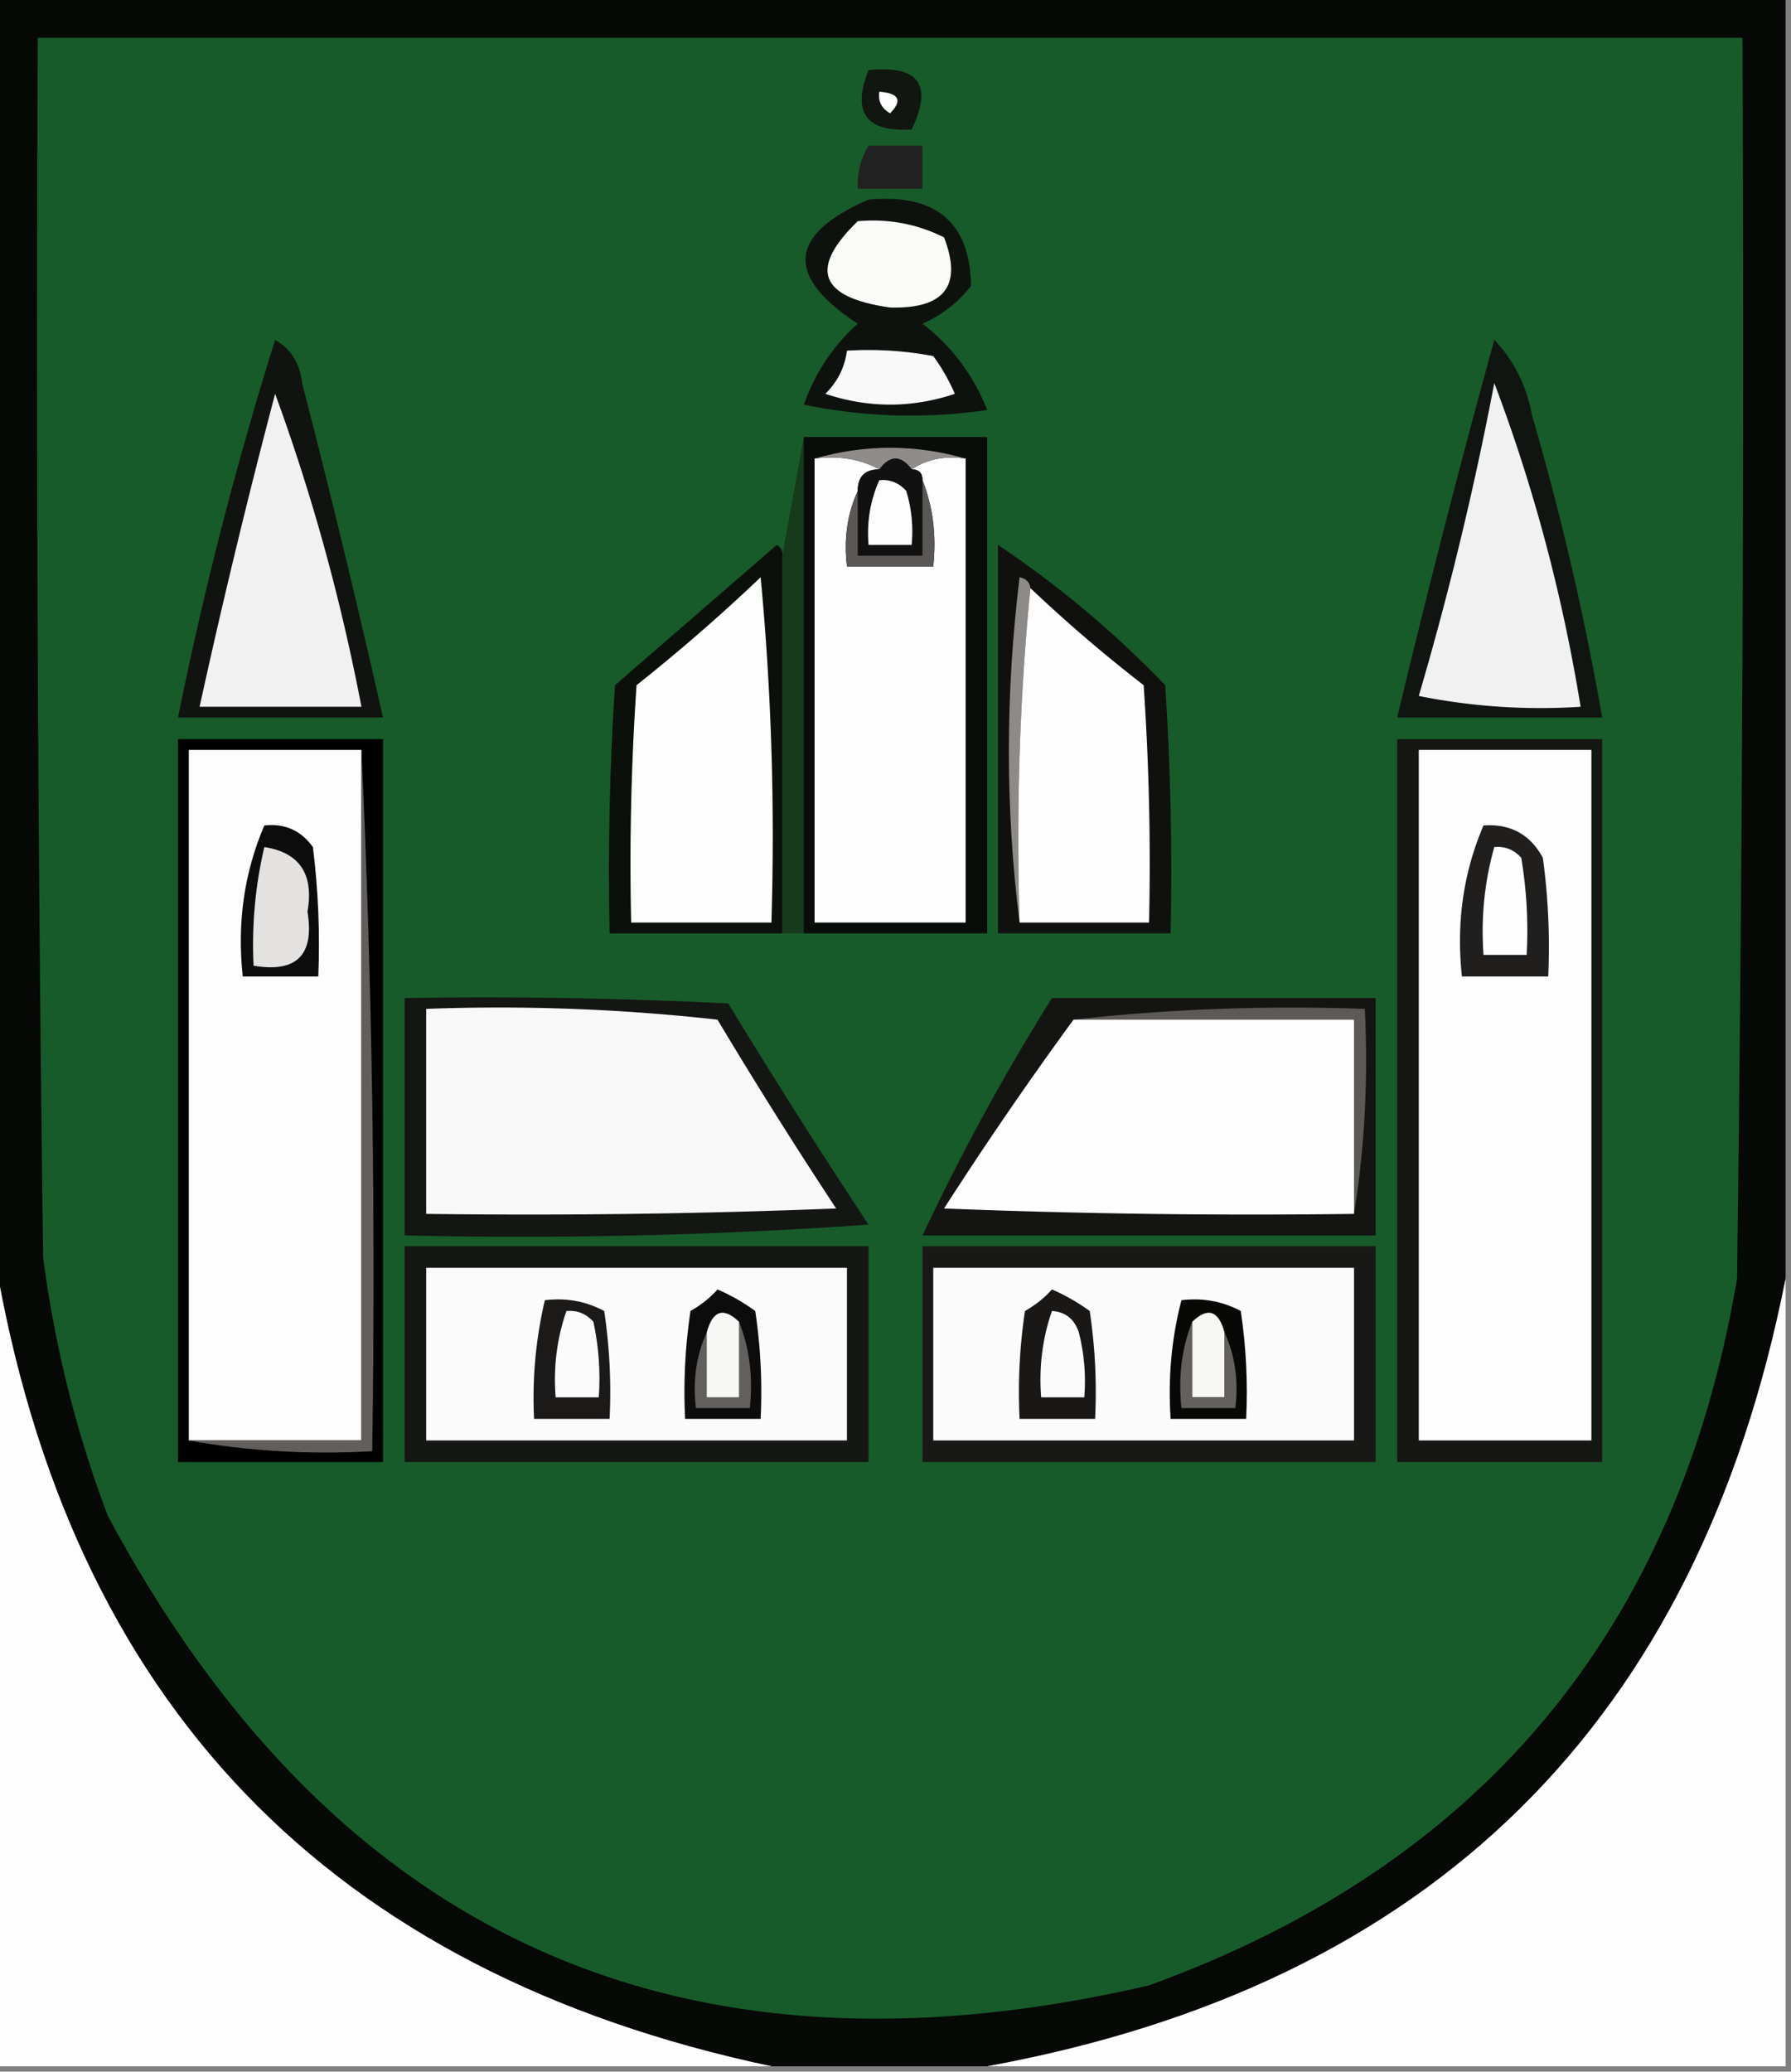 <svg xmlns="http://www.w3.org/2000/svg" width="166" height="192" style="shape-rendering:geometricPrecision;text-rendering:geometricPrecision;image-rendering:optimizeQuality;fill-rule:evenodd;clip-rule:evenodd"><rect width="100%" height="100%" fill="#808080" stroke="none"/><path style="opacity:1" fill="#060906" d="M-.5-.5h166v119c-8.124 41.124-32.791 65.457-74 73h-20c-41.033-8.698-65.033-33.698-72-75V-.5z"/><path style="opacity:1" fill="#185b2a" d="M3.5 3.5h158c.167 38.335 0 76.668-.5 115-5.483 32.475-23.65 54.309-54.5 65.5-43.377 10.057-75.543-4.443-96.5-43.5a105.508 105.508 0 0 1-6-24c-.5-37.665-.667-75.332-.5-113z"/><path style="opacity:1" fill="#121611" d="M80.5 6.5c4.659-.485 5.992 1.348 4 5.5-4.234.267-5.567-1.566-4-5.5z"/><path style="opacity:1" fill="#fefffe" d="M81.5 8.5c1.837.14 2.17.806 1 2-.797-.457-1.13-1.124-1-2z"/><path style="opacity:1" fill="#212121" d="M80.5 13.5h5v4h-6c-.067-1.459.266-2.792 1-4z"/><path style="opacity:1" fill="#0e120e" d="M80.5 18.5c6.243-.572 9.41 2.095 9.5 8a11.529 11.529 0 0 1-4.5 3.5c2.718 2.091 4.718 4.758 6 8a48.728 48.728 0 0 1-17-.5c1.06-2.968 2.727-5.468 5-7.5-6.769-4.43-6.435-8.263 1-11.5z"/><path style="opacity:1" fill="#fafaf9" d="M79.5 20.5c2.82-.253 5.487.247 8 1.5 1.721 4.469.055 6.635-5 6.5-6.555-.925-7.555-3.592-3-8z"/><path style="opacity:1" fill="#10130f" d="M25.5 31.5c1.466.847 2.3 2.18 2.5 4a1046.1 1046.1 0 0 1 7.5 31h-19a344.66 344.66 0 0 1 9-35z"/><path style="opacity:1" fill="#faf9f9" d="M78.5 32.5a32.437 32.437 0 0 1 8 .5 18.088 18.088 0 0 1 2 3.5c-4 1.333-8 1.333-12 0 1.13-1.122 1.797-2.456 2-4z"/><path style="opacity:1" fill="#f1f1f1" d="M25.5 36.5c3.42 9.336 6.087 19.003 8 29h-15a699.878 699.878 0 0 1 7-29z"/><path style="opacity:1" fill="#111511" d="M138.5 31.5c1.811 1.885 2.978 4.219 3.5 7a258.903 258.903 0 0 1 6.5 28h-19a1048.585 1048.585 0 0 1 9-35z"/><path style="opacity:1" fill="#f2f1f1" d="M138.5 35.5c3.651 9.637 6.317 19.637 8 30a57.124 57.124 0 0 1-15-1 306.032 306.032 0 0 0 7-29z"/><path style="opacity:1" fill="#17391c" d="M74.5 40.5v46h-2v-35l2-11z"/><path style="opacity:1" fill="#090d09" d="M74.5 40.5h17v46h-17v-46z"/><path style="opacity:1" fill="#fefefe" d="M75.5 42.5c2.235-.295 4.235.039 6 1-1.333 0-2 .667-2 2-.968 2.107-1.302 4.44-1 7h8c.306-2.885-.027-5.552-1-8 0-.667-.333-1-1-1 1.419-.951 3.085-1.285 5-1v43h-14v-43z"/><path style="opacity:1" fill="#8f8c89" d="M75.5 42.5c4.667-1.333 9.333-1.333 14 0-1.915-.285-3.581.049-5 1-1-1.333-2-1.333-3 0-1.765-.961-3.765-1.295-6-1z"/><path style="opacity:1" fill="#121111" d="M84.5 43.5c.667 0 1 .333 1 1v7h-6v-6c0-1.333.667-2 2-2 1-1.333 2-1.333 3 0z"/><path style="opacity:1" fill="#fdfdfd" d="M81.5 44.5c.996-.086 1.83.248 2.5 1 .493 1.634.66 3.3.5 5h-4c-.175-2.12.159-4.12 1-6z"/><path style="opacity:1" fill="#5a5754" d="M85.5 44.5c.973 2.448 1.306 5.115 1 8h-8c-.302-2.56.032-4.893 1-7v6h6v-7z"/><path style="opacity:1" fill="#10110f" d="M92.5 50.5c5.567 3.722 10.734 8.056 15.5 13 .5 7.66.666 15.326.5 23h-16v-36z"/><path style="opacity:1" fill="#8e8a87" d="M95.5 54.5c-.994 10.153-1.328 20.487-1 31-1.323-10.507-1.323-21.174 0-32 .607.124.94.457 1 1z"/><path style="opacity:1" fill="#fdfdfd" d="M95.5 54.5a136.588 136.588 0 0 0 10.5 9c.5 7.326.666 14.66.5 22h-12c-.328-10.513.006-20.847 1-31z"/><path style="opacity:1" fill="#0c100b" d="M72.5 51.5v35h-16c-.166-7.674 0-15.34.5-23l15-13c.399.228.565.562.5 1z"/><path style="opacity:1" fill="#fdfdfd" d="M70.5 53.5c.994 10.487 1.328 21.154 1 32h-13c-.166-7.34 0-14.674.5-22a169.597 169.597 0 0 0 11.5-10z"/><path style="opacity:1" d="M16.5 68.5h19v67h-19v-67z"/><path style="opacity:1" fill="#161615" d="M129.5 68.5h19v67h-19v-67z"/><path style="opacity:1" fill="#fdfdfd" d="M33.5 69.5v64h-16v-64h16z"/><path style="opacity:1" fill="#fefefe" d="M131.5 69.5h16v64h-16v-64z"/><path style="opacity:1" fill="#0d0c0c" d="M24.5 76.5c1.89-.204 3.39.463 4.5 2 .499 3.986.666 7.986.5 12h-7c-.538-4.967.129-9.634 2-14z"/><path style="opacity:1" fill="#e3e2e1" d="M24.5 78.5c3.275.519 4.608 2.519 4 6 .657 4.01-1.01 5.676-5 5-.177-3.734.156-7.4 1-11z"/><path style="opacity:1" fill="#201f1e" d="M137.5 76.5c2.493-.17 4.326.83 5.5 3a60.93 60.93 0 0 1 .5 11h-8c-.538-4.967.129-9.634 2-14z"/><path style="opacity:1" fill="#fefefe" d="M138.5 78.5c.996-.086 1.829.248 2.5 1 .498 2.982.665 5.982.5 9h-4c-.247-3.439.086-6.772 1-10z"/><path style="opacity:1" fill="#141613" d="M37.5 92.5c10.006-.166 20.006 0 30 .5a651.713 651.713 0 0 0 13 20.5 463.088 463.088 0 0 1-43 1v-22z"/><path style="opacity:1" fill="#f9f8f8" d="M39.5 93.5c9.025-.332 18.025.002 27 1a472.134 472.134 0 0 0 11 17.5c-12.662.5-25.329.667-38 .5v-19z"/><path style="opacity:1" fill="#141413" d="M97.5 92.5h30v22h-42a209.383 209.383 0 0 1 12-22z"/><path style="opacity:1" fill="#5c5956" d="M99.5 94.5c8.818-.993 17.818-1.327 27-1 .323 6.522-.01 12.855-1 19v-18h-26z"/><path style="opacity:1" fill="#fefefe" d="M99.5 94.5h26v18c-12.671.167-25.338 0-38-.5a350.84 350.84 0 0 1 12-17.5z"/><path style="opacity:1" fill="#151714" d="M37.5 115.5h43v20h-43v-20z"/><path style="opacity:1" fill="#181917" d="M85.5 115.5h42v20h-42v-20z"/><path style="opacity:1" fill="#fbfbfb" d="M39.5 117.5h39v16h-39v-16zM86.5 117.5h39v16h-39v-16z"/><path style="opacity:1" fill="#fdfdfd" d="M-.5 116.5c6.967 41.302 30.967 66.302 72 75h-72v-75zM165.5 118.5v73h-74c41.209-7.543 65.876-31.876 74-73z"/><path style="opacity:1" fill="#080907" d="M109.5 120.5c1.967-.239 3.801.094 5.5 1 .498 3.317.665 6.65.5 10h-7c-.256-3.769.077-7.436 1-11z"/><path style="opacity:1" fill="#f7f7f6" d="M113.5 123.5v6h-3v-7c1.447-1.385 2.447-1.052 3 1z"/><path style="opacity:1" fill="#1b1a19" d="M50.5 120.5c1.967-.239 3.8.094 5.5 1 .498 3.317.665 6.65.5 10h-7a39.704 39.704 0 0 1 1-11z"/><path style="opacity:1" fill="#fbfbfb" d="M52.5 121.5c.996-.086 1.83.248 2.5 1 .497 2.31.663 4.643.5 7h-4c-.221-2.779.112-5.446 1-8z"/><path style="opacity:1" fill="#64605e" d="M110.5 122.5v7h3v-6c.968 2.107 1.302 4.441 1 7h-5c-.306-2.885.027-5.552 1-8z"/><path style="opacity:1" fill="#0b0c0b" d="M66.5 119.5a18.476 18.476 0 0 1 3.5 2c.498 3.317.665 6.65.5 10h-7c-.165-3.35.002-6.683.5-10 .995-.566 1.828-1.233 2.5-2z"/><path style="opacity:1" fill="#625f5d" d="M68.5 122.5c.973 2.448 1.306 5.115 1 8h-5c-.302-2.559.032-4.893 1-7v6h3v-7z"/><path style="opacity:1" fill="#f7f7f6" d="M68.5 122.5v7h-3v-6c.553-2.052 1.553-2.385 3-1z"/><path style="opacity:1" fill="#191817" d="M97.5 119.5a18.476 18.476 0 0 1 3.5 2c.498 3.317.665 6.65.5 10h-7c-.165-3.35.002-6.683.5-10 .995-.566 1.828-1.233 2.5-2z"/><path style="opacity:1" fill="#fbfbfb" d="M97.5 121.5c1.25.077 2.083.744 2.5 2 .495 1.973.662 3.973.5 6h-4c-.221-2.779.112-5.446 1-8z"/><path style="opacity:1" fill="#625e5c" d="M33.5 69.5c.997 21.494 1.33 43.16 1 65-5.858.322-11.525-.011-17-1h16v-64z"/></svg>